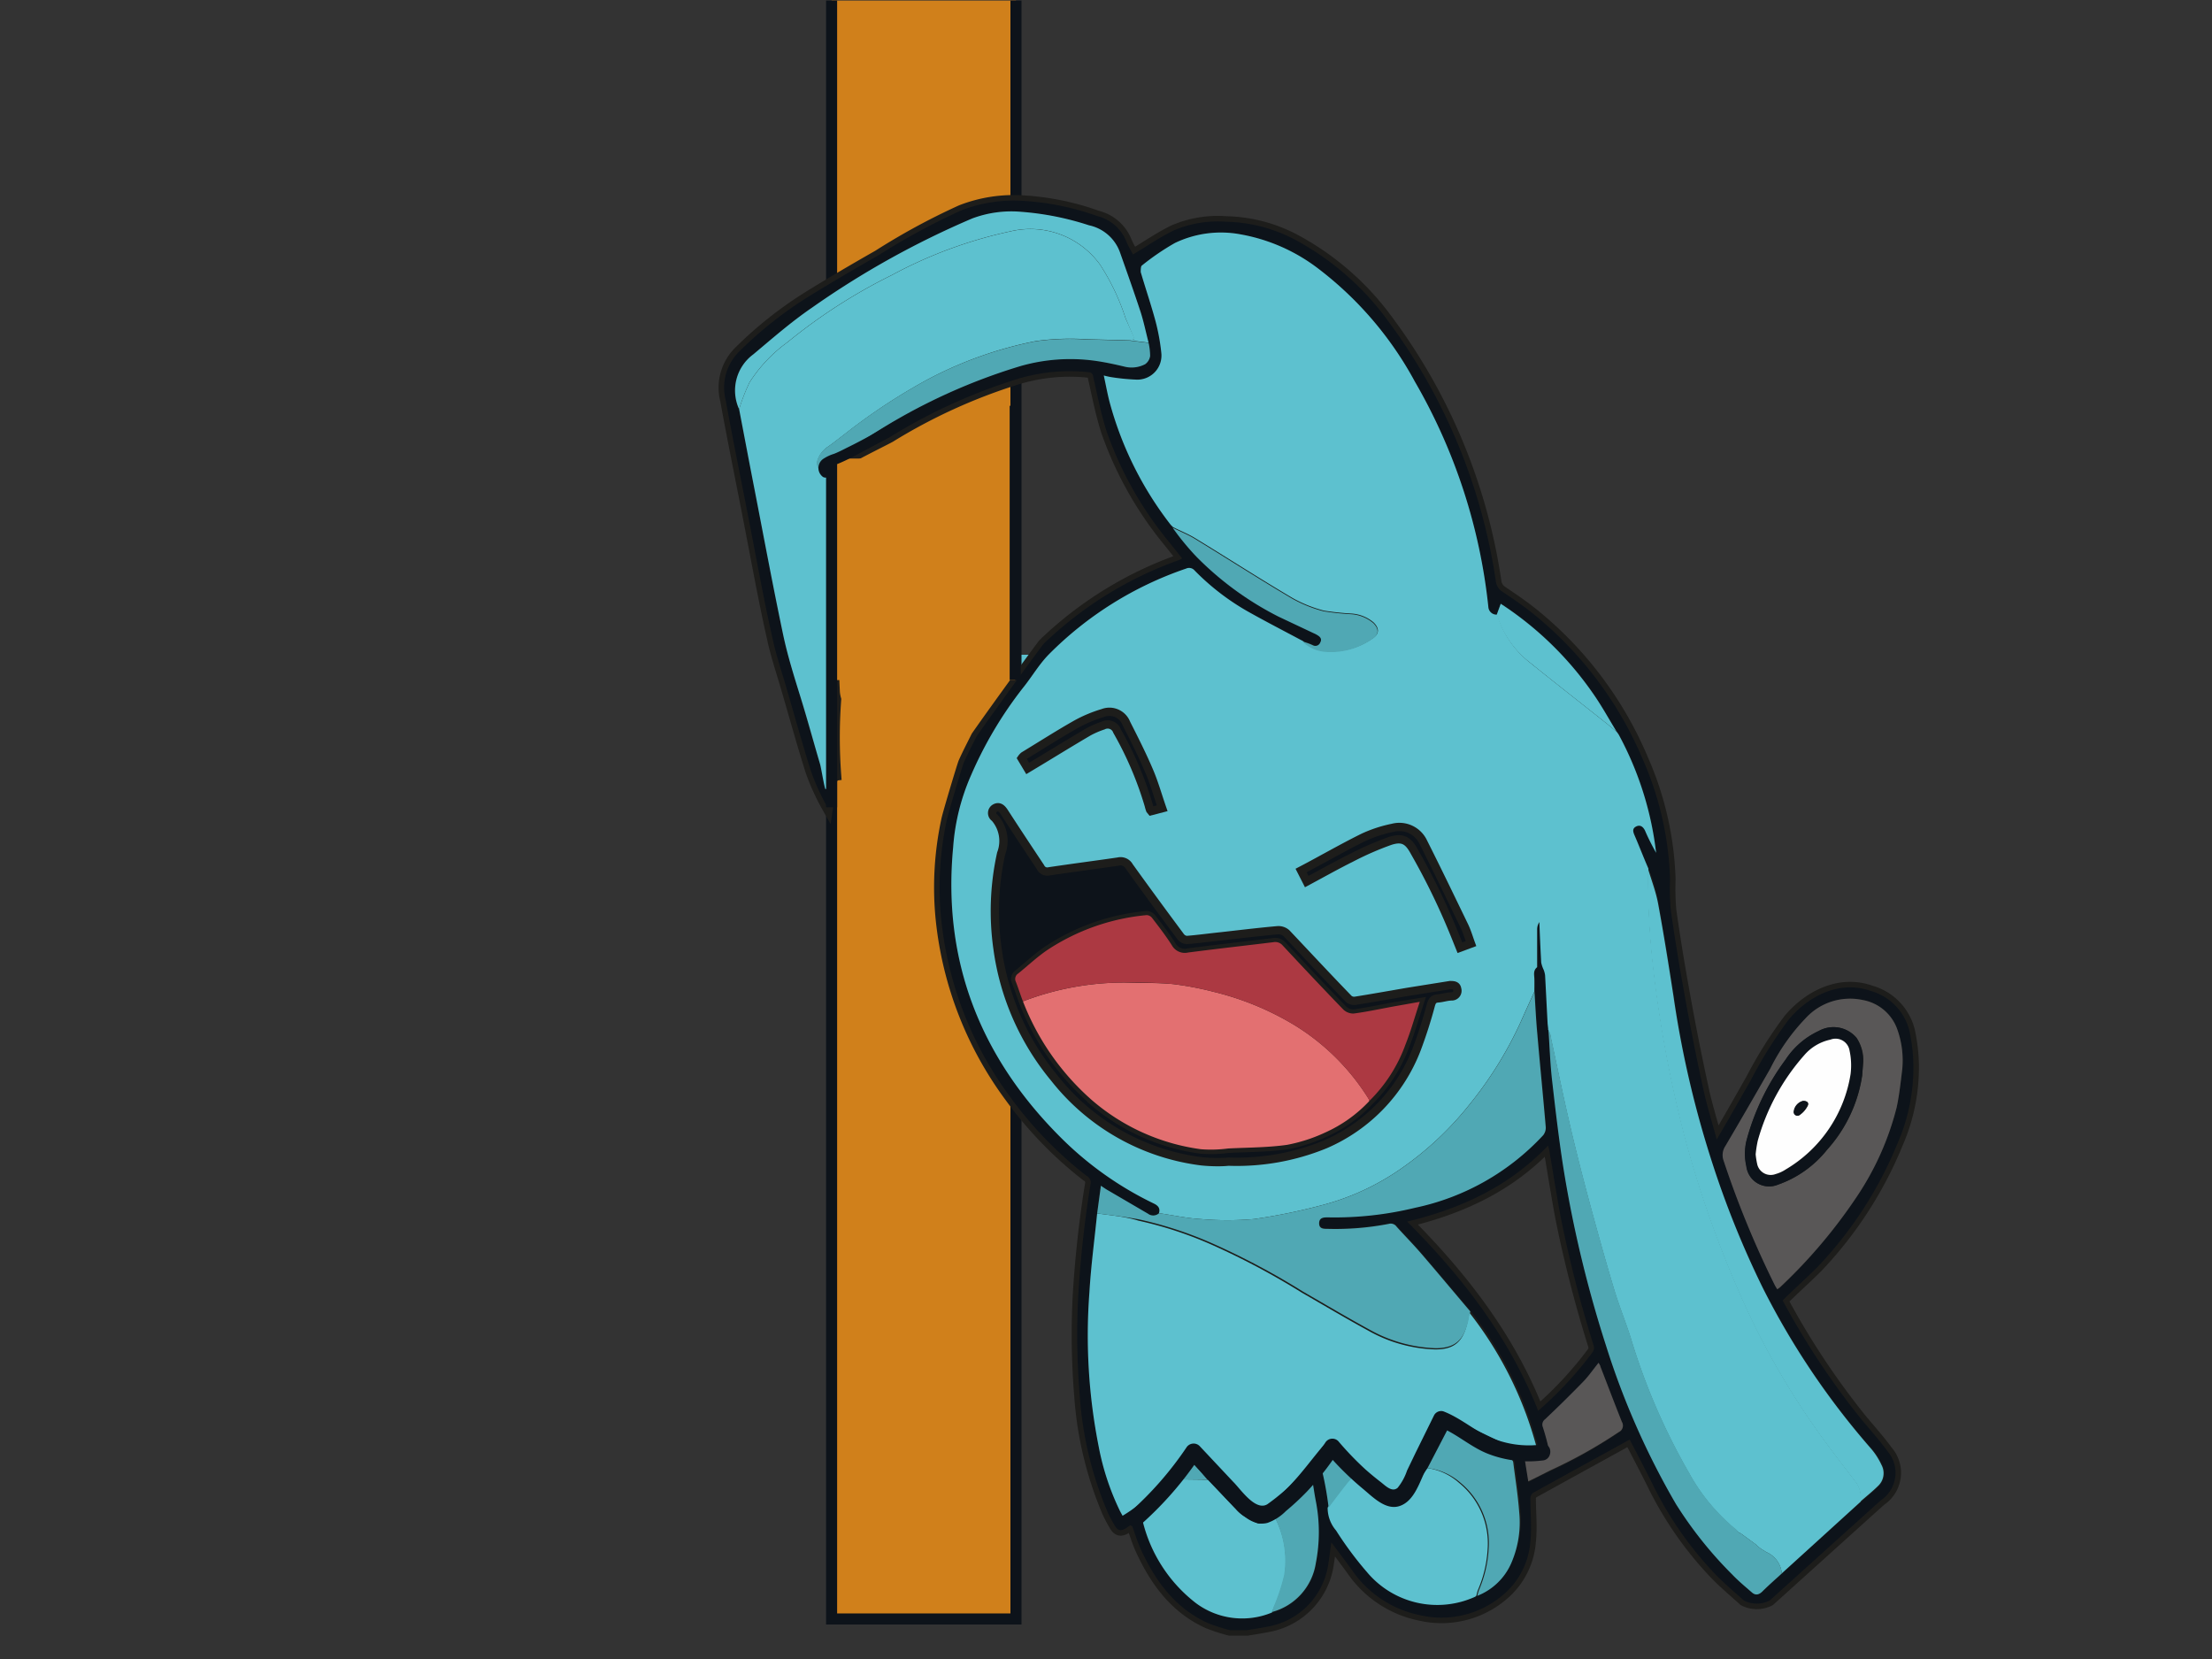 <svg id="Layer_1" data-name="Layer 1" xmlns="http://www.w3.org/2000/svg" viewBox="0 0 200 150"><rect x="0" y="0" width="200" height="150" fill="#333333" stroke="none"/><defs><style>.cls-1{fill:#5dc1cf;}.cls-11,.cls-2{fill:#d0801b;}.cls-12,.cls-2{stroke:#0d131a;stroke-miterlimit:10;}.cls-12,.cls-3{fill:none;}.cls-3,.cls-7{stroke:#1d1d1b;}.cls-4,.cls-7{fill:#0d131a;}.cls-5{fill:#50a8b4;}.cls-6{fill:#595757;}.cls-7{stroke-width:0.75px;}.cls-8{fill:#e37071;}.cls-9{fill:#ac3942;}.cls-10{fill:#fefefe;}</style></defs><rect class="cls-1" x="91.5" y="59.2" width="2.06" height="2.29"/><polyline class="cls-2" points="91.86 0.05 91.86 146.38 75.19 146.38 75.19 0.05"/><path class="cls-3" d="M171.6,103.3A17.11,17.11,0,0,0,173,96.24a16,16,0,0,0-.35-3,5,5,0,0,0-3.53-3.65c-2.85-1-5.65.52-7.37,2.57a38.66,38.66,0,0,0-3.41,5.43c-1,1.76-2,3.54-3.12,5.43-.42-1.54-.87-3-1.18-4.39q-1-4.56-1.81-9.15-.65-3.57-1.16-7.16A22,22,0,0,1,151,79.5a29.09,29.09,0,0,0-2.46-10.83,33.73,33.73,0,0,0-9.76-13.05c-.92-.76-1.92-1.44-2.92-2.11a1.27,1.27,0,0,1-.61-.94A52.23,52.23,0,0,0,125.49,29a25.06,25.06,0,0,0-8.31-7.28,13.92,13.92,0,0,0-6.29-1.67,10.1,10.1,0,0,0-4.75.78c-1.27.61-2.44,1.43-3.7,2.18-.16-.32-.44-.77-.63-1.25a3.82,3.82,0,0,0-2.59-2.22,24.06,24.06,0,0,0-6.77-1.38,13.07,13.07,0,0,0-5.55.87,60.3,60.3,0,0,0-7.5,4.07c-2.11,1.2-4.21,2.43-6.28,3.71a35.6,35.6,0,0,0-6.31,5,4.58,4.58,0,0,0-1.2,4.35c.7,3.85,1.49,7.68,2.23,11.52.65,3.35,1.25,6.7,2,10,.35,1.65.91,3.25,1.37,4.87.69,2.37,1.35,4.75,2.09,7.1A20.34,20.34,0,0,0,74.82,73l.26-1.76A11.26,11.26,0,0,1,74.47,70a8.29,8.29,0,0,1-.31-.83c-.59-2-1.18-4-1.75-6s-1.18-3.77-1.59-5.69c-.93-4.41-1.75-8.83-2.61-13.25-.47-2.4-.92-4.79-1.38-7.19a4.06,4.06,0,0,1,1.28-5c1.73-1.45,3.43-2.94,5.29-4.21a79.12,79.12,0,0,1,14.51-8.07,10.1,10.1,0,0,1,4.41-.6,26,26,0,0,1,6.14,1.22,3.82,3.82,0,0,1,2.79,2.41c.64,1.81,1.28,3.61,1.88,5.43.29.91.48,1.85.72,2.77a5.44,5.44,0,0,1,.09,1.2,1.1,1.1,0,0,1-.45.74,2.65,2.65,0,0,1-1.78.24c-.91-.22-1.83-.42-2.76-.55a16.36,16.36,0,0,0-6.64.44A53.13,53.13,0,0,0,77.81,40c-.09.05-.21.11-.23.2-.23.77-1,1-1.51,1.43a2.88,2.88,0,0,0-.33.43c1-.7,4.44-2.37,4.75-2.56a50.36,50.36,0,0,1,11.42-5.21,16.26,16.26,0,0,1,6.5-.64.41.41,0,0,1,.43.39c.38,1.67.7,3.37,1.23,5a32.73,32.73,0,0,0,5.66,10l1.15,1.44a.77.77,0,0,1-.13.09l-.38.15a34.18,34.18,0,0,0-12,7.48c-.15.15-4.47,6.08-6.07,8.38-.39.78-.79,1.55-1.15,2.35-.12.27-1.43,4.64-1.54,5.19a28.92,28.92,0,0,0-.51,9,32.56,32.56,0,0,0,6.28,16.12,35.19,35.19,0,0,0,6.87,7.08.67.67,0,0,1,.35.75,100.2,100.2,0,0,0-1.11,10.08,67.4,67.4,0,0,0,.14,9.1,32.55,32.55,0,0,0,2.53,10.5,11.54,11.54,0,0,0,.58,1.1c.31.58.62.64,1.18.25.12-.09.26-.17.4-.26.29.79.52,1.58.87,2.33,1.3,2.81,3.07,5.23,6,6.57a16.38,16.38,0,0,0,2,.65h1.57c.61-.1,1.21-.19,1.81-.31a6.71,6.71,0,0,0,5.54-5.74c.09-.59.17-1.19.26-1.89.66.88,1.29,1.71,1.89,2.54a9.85,9.85,0,0,0,6.19,4.06,8.56,8.56,0,0,0,8-2.36,7,7,0,0,0,1.92-4.31c.14-1.29,0-2.61,0-3.91a.66.66,0,0,1,.24-.49c2.9-1.61,5.81-3.2,8.74-4.82.75,1.45,1.5,2.87,2.21,4.32a32.26,32.26,0,0,0,5.29,7.6c.87.94,1.87,1.77,2.82,2.63a2.57,2.57,0,0,0,2.34,0l9.57-8.63.47-.42a3,3,0,0,0,.6-4.46c-.73-1-1.56-1.92-2.35-2.87a69.56,69.56,0,0,1-7.12-10.75c1-1,2.13-2,3.13-3A35.89,35.89,0,0,0,171.6,103.3ZM119,141.36a5.43,5.43,0,0,1-4,4.43,7,7,0,0,1-6.91-.86,13.34,13.34,0,0,1-4.81-7.47.68.68,0,0,1,.2-.56,22.13,22.13,0,0,0,3.28-3.14c.36-.46.73-.91,1.13-1.41.45.5.85,1,1.24,1.41.85.88,1.68,1.77,2.53,2.65a3.15,3.15,0,0,0,.7.62c1.63.84,1.18,1,2.82.07l3.44-3.14c.08.44.17,1.11.29,1.78A14.37,14.37,0,0,1,119,141.36Zm17.68-.12a5.56,5.56,0,0,1-3.09,3l-.1.09a8.28,8.28,0,0,1-9.77-2.21,31.65,31.65,0,0,1-2.81-3.78,3.14,3.14,0,0,1-.76-2.07c-.18-1.06-.31-2.13-.56-3.18a1.44,1.44,0,0,1,.61-1.5l2.16,1.94c.31.28.62.57,1,.82a17.91,17.91,0,0,0,2,1.48,1.35,1.35,0,0,0,2-.51l1.82-2.62c.6-1.2,1.21-2.39,1.82-3.59l.15,0c1.84.87,3.69,1.74,5.53,2.63a.54.54,0,0,1,.25.34c.19,1.51.43,3,.54,4.52A9.25,9.25,0,0,1,136.66,141.24Zm9.71-11.74A43.82,43.82,0,0,1,140.2,133c-.65.3-1.3.63-2,1-.11-.67-.2-1.27-.31-1.94.52,0,1-.08,1.42-.09.67,0,.89-.25.75-.91s-.32-1.29-.52-1.92a.6.6,0,0,1,.2-.72q1.77-1.68,3.47-3.42c.49-.51.89-1.1,1.37-1.69.07.16.12.25.16.34.65,1.66,1.28,3.33,1.94,5A.65.65,0,0,1,146.37,129.5Zm-7.31-1.93c-2.62-6.66-6.87-12.12-11.85-17.12,4.89-1.18,9.23-3.18,12.74-6.87.06.23.1.38.13.54.33,1.95.64,3.91,1,5.86a112.23,112.23,0,0,0,3,11.71.75.75,0,0,1-.06.51A33.45,33.45,0,0,1,139.06,127.57Zm30.11,3.35a6.43,6.43,0,0,1,1,1.54,1.58,1.58,0,0,1-.31,1.89c-.51.5-1.07,1-1.61,1.42l-7.14,6.49c-.59.54-1.2,1.07-1.77,1.64-.31.3-.61.36-.92.1-.62-.54-1.25-1.06-1.81-1.65a36,36,0,0,1-5.09-6.38,70.45,70.45,0,0,1-6.31-14.3,108.57,108.57,0,0,1-3.78-15.61c-.45-2.75-.77-5.53-1.09-8.31-.18-1.56-.23-3.13-.34-4.7a.06.06,0,0,1,0-.07c0-.15,0-.3-.05-.45-.08-1.47-.15-2.93-.23-4.4a2.22,2.22,0,0,0-.13-.49,2.77,2.77,0,0,1-.22-.65c-.07-1.22-.12-2.44-.17-3.66a1.21,1.21,0,0,0-.2.67c0,1,0,2,0,3,0,.14,0,.35,0,.41-.38.3-.26.69-.25,1.06s0,.77,0,1.15c.08,1.29.14,2.58.26,3.86.24,2.8.52,5.6.76,8.4a1.09,1.09,0,0,1-.23.72,21.93,21.93,0,0,1-11.57,6.56,30.76,30.76,0,0,1-7.89.87c-.36,0-.79,0-.8.52s.39.52.78.52a25.42,25.42,0,0,0,5.51-.45.65.65,0,0,1,.72.26c.75.83,1.53,1.62,2.26,2.47,1.48,1.72,2.93,3.46,4.4,5.19a33.77,33.77,0,0,1,6.19,12.62,2.05,2.05,0,0,1-.52,0,9.18,9.18,0,0,1-1.82-.47c-1.88-.86-3.74-1.78-5.6-2.69-.58-.29-.85-.23-1.07.35a28.66,28.66,0,0,1-3.41,6.06c-.43.63-.65.68-1.28.28a5.6,5.6,0,0,1-.68-.49l-3.93-3.55c-.59-.54-.73-.54-1.25.09-.92,1.1-1.79,2.24-2.75,3.3-.71.79-1.52,1.49-2.3,2.22a.81.81,0,0,1-1.21,0c-.37-.33-.79-.63-1.13-1-1.22-1.3-2.41-2.63-3.62-3.94-.48-.53-.8-.51-1.24,0-.64.81-1.26,1.64-1.92,2.42A17.11,17.11,0,0,1,101.5,137c-.11-.2-.2-.35-.27-.5a23.11,23.11,0,0,1-1.88-5.7,51.72,51.72,0,0,1-.85-14c.14-2.38.46-4.76.7-7.14.1-.78.21-1.57.32-2.45.27.18.45.31.65.42l3.61,2.11a.78.78,0,0,0,1-.05c.13-.44-.07-.68-.46-.87A30.77,30.77,0,0,1,96,102.94c-7.32-7.26-10.8-16-9.82-26.33a19.6,19.6,0,0,1,1.63-6.54,35.93,35.93,0,0,1,4.67-7.86c.81-1,1.43-2.09,2.31-3a32,32,0,0,1,12.45-7.8.65.65,0,0,1,.77.17,21.81,21.81,0,0,0,4.8,3.7c1.6.9,3.23,1.74,4.84,2.6l.13.06h0c.34.13.68.25,1,.39a.47.47,0,0,0,.65-.26c.17-.3,0-.5-.24-.65a2,2,0,0,0-.32-.17l-3.22-1.52a28.5,28.5,0,0,1-7.42-5.42,23.79,23.79,0,0,1-2.15-2.62h0L106,47.6l-.15-.15a31.35,31.35,0,0,1-5.52-11.08c-.2-.76-.34-1.55-.53-2.42a6.44,6.44,0,0,0,.74.16,19.19,19.19,0,0,0,2.13.21A2.18,2.18,0,0,0,105,31.89a18.72,18.72,0,0,0-.53-2.88c-.4-1.48-.9-2.94-1.33-4.41,0-.17,0-.5.09-.58a22.3,22.3,0,0,1,3-2.05,9.62,9.62,0,0,1,5.94-.78,16.23,16.23,0,0,1,7,3.08,31.85,31.85,0,0,1,8.76,10.24,51.34,51.34,0,0,1,6.64,20.36.74.74,0,0,0,.81.7c.1-.33.21-.66.32-1,0,0,0,0,0,0l.35.23a30.21,30.21,0,0,1,8,7.89c.78,1.11,1.43,2.31,2.14,3.46h0l.16.22a29.63,29.63,0,0,1,3.4,10.72c-.37-.66-.71-1.32-1-2-.18-.38-.46-.57-.83-.37s-.24.52-.09.86c.43,1,.82,2,1.22,2.93s.72,2.12.92,3.2c.51,2.77.95,5.54,1.38,8.32A91,91,0,0,0,154.77,105a84.51,84.51,0,0,0,4.66,11.47A69.6,69.6,0,0,0,169.17,130.92Zm-8.24-14.49-.24.17c-.1-.19-.2-.35-.28-.52a86.28,86.28,0,0,1-4.57-11.14,1.47,1.47,0,0,1,.16-1.32c1.37-2.32,2.71-4.65,4.06-7a18.29,18.29,0,0,1,3.21-4.57,5.44,5.44,0,0,1,5.16-1.63A4.07,4.07,0,0,1,171.52,93a8.33,8.33,0,0,1,.47,3.71c-.14,1.14-.26,2.29-.5,3.41a25.78,25.78,0,0,1-3.62,8.1A47.11,47.11,0,0,1,160.93,116.43Z"/><path class="cls-3" d="M138.27,59.86c2.24,1.81,4.51,3.58,6.76,5.37.39.3.77.63,1.15.94h0l.16.22a29.63,29.63,0,0,1,3.4,10.72c-.37-.66-.71-1.32-1-2-.18-.38-.46-.57-.83-.37s-.24.52-.09.86c.43,1,.81,2,1.22,2.93a69.53,69.53,0,0,0,.39,8.41,110.3,110.3,0,0,0,2.74,15.2,97.91,97.91,0,0,0,4.94,14.34,69.9,69.9,0,0,0,6.79,12.27c1.27,1.84,2.65,3.6,4,5.37a2.43,2.43,0,0,1,.34,1.65l-7.14,6.49a2.33,2.33,0,0,0-1.41-1.93l-.48-.3-.21-.16h0l-.22-.21h0l-1.37-1h0l-.21-.11h0l-.22-.21a17.49,17.49,0,0,1-4.29-5.17,57.7,57.7,0,0,1-5.27-12.24c-.47-1.46-1.05-2.88-1.49-4.35-.75-2.48-1.45-5-2.12-7.47s-1.28-4.85-1.85-7.29c-.63-2.69-1.18-5.4-1.77-8.1,0-.22-.14-.42-.21-.63a.06.06,0,0,1,0-.07l-.05-.45c-.08-1.47-.15-2.93-.23-4.4a2.22,2.22,0,0,0-.13-.49,2.77,2.77,0,0,1-.22-.65c-.07-1.22-.12-2.44-.17-3.66a1.21,1.21,0,0,0-.2.67c0,1,0,2,0,3,0,.14,0,.35,0,.41-.38.3-.26.69-.25,1.06s0,.77,0,1.15c-.42.92-.84,1.84-1.25,2.77a34.75,34.75,0,0,1-4.63,7.45,29,29,0,0,1-6,5.66,22.39,22.39,0,0,1-7.46,3.46,53.08,53.08,0,0,1-6,1.22,27.92,27.92,0,0,1-4.84,0c-1.26-.07-2.51-.35-3.76-.53.13-.44-.07-.68-.46-.87A30.77,30.77,0,0,1,96,102.94c-7.32-7.26-10.8-16-9.82-26.33a19.6,19.6,0,0,1,1.63-6.54,35.93,35.93,0,0,1,4.67-7.86c.81-1,1.43-2.09,2.31-3a32,32,0,0,1,12.45-7.8.65.65,0,0,1,.77.17,21.81,21.81,0,0,0,4.8,3.7c1.6.9,3.23,1.74,4.84,2.6l.13.06h0a3.37,3.37,0,0,0,2.29.95,6.5,6.5,0,0,0,4-1.15c.65-.4.67-.92.13-1.46a3.45,3.45,0,0,0-2.06-.81,24.08,24.08,0,0,1-2.43-.26,11.89,11.89,0,0,1-2.84-1.14c-3-1.77-5.88-3.63-8.82-5.42-.62-.38-1.3-.64-2-1h0L106,47.6l-.15-.15a31.35,31.35,0,0,1-5.52-11.08c-.2-.76-.34-1.55-.53-2.42a6.44,6.44,0,0,0,.74.16,19.19,19.19,0,0,0,2.13.21A2.18,2.18,0,0,0,105,31.89a18.72,18.72,0,0,0-.53-2.88c-.4-1.48-.9-2.94-1.33-4.41,0-.17,0-.5.09-.58a22.3,22.3,0,0,1,3-2.05,9.62,9.62,0,0,1,5.94-.78,16.23,16.23,0,0,1,7,3.08,31.85,31.85,0,0,1,8.76,10.24,51.34,51.34,0,0,1,6.64,20.36.74.74,0,0,0,.81.7A8.64,8.64,0,0,0,138.27,59.86Zm-18.44,43.7a15.4,15.4,0,0,0,8.28-8.62,42.17,42.17,0,0,0,1.28-4c.11-.37.25-.56.65-.58s.82-.13,1.24-.18a.51.51,0,0,0,.48-.67c0-.36-.36-.39-.65-.35l-3.88.62c-1.57.27-3.13.55-4.7.8a.76.76,0,0,1-.57-.17c-1.88-2-3.74-4-5.63-5.94a1.09,1.09,0,0,0-.82-.27c-1.71.15-3.41.36-5.11.55-1,.11-2,.25-3.07.33a.77.77,0,0,1-.57-.3c-1.57-2.11-3.12-4.22-4.65-6.35a.89.89,0,0,0-1-.44c-2.07.3-4.15.57-6.23.88a.67.67,0,0,1-.79-.37c-1.09-1.69-2.2-3.36-3.29-5-.22-.35-.47-.56-.85-.33a.51.51,0,0,0,0,.86,3.18,3.18,0,0,1,.58,3.23,24.09,24.09,0,0,0-.33,8.59A23.2,23.2,0,0,0,95.35,97.5,20.12,20.12,0,0,0,108.63,105c1,.13,2,.12,2.44.15A21,21,0,0,0,119.83,103.56Zm13.24-18.24c-.19-.52-.33-1-.56-1.51-1.24-2.56-2.47-5.12-3.75-7.66a2.39,2.39,0,0,0-2.78-1.3,11.91,11.91,0,0,0-2.63.86c-1.89.93-3.73,2-5.64,3l.51,1c1.38-.74,2.71-1.49,4.08-2.17a27.54,27.54,0,0,1,3.44-1.5c1.15-.38,1.67-.05,2.23,1a61.48,61.48,0,0,1,3.65,7.53l.41,1.08ZM92.92,69.48,94,68.83c1.47-.89,2.92-1.78,4.4-2.65a8,8,0,0,1,1.34-.58.9.9,0,0,1,1.26.5,31.49,31.49,0,0,1,2.87,6.73,3,3,0,0,0,.12.4s0,0,.09.11l1-.26c-.4-1.15-.72-2.3-1.18-3.37-.62-1.46-1.34-2.88-2.06-4.3a1.64,1.64,0,0,0-2.13-.94,12.09,12.09,0,0,0-2.39,1c-1.61.91-3.17,1.91-4.75,2.87a1.12,1.12,0,0,0-.23.18Z"/><path class="cls-3" d="M101.77,28.78a20.36,20.36,0,0,0-2.31-4.85,7.78,7.78,0,0,0-8.13-3,40.4,40.4,0,0,0-10.68,3.94,49.42,49.42,0,0,0-9.45,6.08,13.32,13.32,0,0,0-3.43,3.63A17,17,0,0,0,66.83,37c.46,2.4.91,4.79,1.38,7.19.86,4.42,1.68,8.84,2.61,13.25.41,1.92,1,3.79,1.59,5.69s1.16,4,1.75,6c.08.29.36,2,.47,2.22.36,0,.58-1.23.93-1.27a45.94,45.94,0,0,1,0-6.84,3.4,3.4,0,0,1-.12-.65c-.12-2.36-.16-4.73-.18-7.1-.09-1.14,0-2.29,0-3.45A2.47,2.47,0,0,1,75.51,51c0-1.88,0-3.75,0-5.63a2.06,2.06,0,0,1,0-.26,5,5,0,0,1-.27-1.43A3,3,0,0,1,75.8,42l-.06.05a2.75,2.75,0,0,0-.72.45.54.54,0,0,1-.89,0,1,1,0,0,1-.22-.82,2.29,2.29,0,0,1,1-1.32c.55-.39,1.08-.82,1.62-1.23a53.33,53.33,0,0,1,7.25-4.77,35.51,35.51,0,0,1,9.86-3.52,22.69,22.69,0,0,1,4.58-.17l3.92.1.47-.11Z"/><path class="cls-3" d="M99.2,109.71c-.24,2.38-.56,4.76-.7,7.14a51.72,51.72,0,0,0,.85,14,23.11,23.11,0,0,0,1.88,5.7c.07.15.16.3.27.5a17.11,17.11,0,0,0,3.82-3.16c.66-.78,1.28-1.61,1.92-2.42.44-.54.76-.56,1.24,0,1.21,1.31,2.4,2.64,3.62,3.94.34.36.76.66,1.13,1a.81.81,0,0,0,1.21,0c.78-.73,1.59-1.43,2.3-2.22,1-1.06,1.83-2.2,2.75-3.3.52-.63.66-.63,1.25-.09l3.93,3.55a5.6,5.6,0,0,0,.68.49c.63.4.85.35,1.28-.28a28.66,28.66,0,0,0,3.41-6.06c.22-.58.49-.64,1.07-.35,1.86.91,3.72,1.83,5.6,2.69a9.18,9.18,0,0,0,1.82.47,2.05,2.05,0,0,0,.52,0,33.77,33.77,0,0,0-6.19-12.62c-.05.2-.09.4-.13.61-.33,1.7-.95,2.74-3,2.71a13.09,13.09,0,0,1-6-1.69c-2-1.09-4-2.28-6-3.43a67,67,0,0,0-8-4.27,34.67,34.67,0,0,0-6.79-2.25C101.76,110,100.48,109.89,99.2,109.71Z"/><path class="cls-3" d="M99.2,109.71c1.28.18,2.56.31,3.82.55a34.67,34.67,0,0,1,6.79,2.25,67,67,0,0,1,8,4.27c2,1.15,4,2.34,6,3.43a13.09,13.09,0,0,0,6,1.69c2,0,2.64-1,3-2.71,0-.21.08-.41.13-.61-1.47-1.73-2.92-3.47-4.4-5.19-.73-.85-1.51-1.64-2.26-2.47a.65.65,0,0,0-.72-.26,25.42,25.42,0,0,1-5.51.45c-.39,0-.79,0-.78-.52s.44-.52.8-.52a30.76,30.76,0,0,0,7.89-.87,21.93,21.93,0,0,0,11.57-6.56,1.09,1.09,0,0,0,.23-.72c-.24-2.8-.52-5.6-.76-8.4-.12-1.28-.18-2.57-.26-3.86-.42.92-.84,1.84-1.25,2.77a34.75,34.75,0,0,1-4.63,7.45,29,29,0,0,1-6,5.66,22.39,22.39,0,0,1-7.46,3.46,53.08,53.08,0,0,1-6,1.22,27.92,27.92,0,0,1-4.84,0c-1.26-.07-2.51-.35-3.76-.53a.78.78,0,0,1-1,.05l-3.61-2.11c-.2-.11-.38-.24-.65-.42Z"/><path class="cls-3" d="M160.41,116.08a86.28,86.28,0,0,1-4.57-11.14,1.47,1.47,0,0,1,.16-1.32c1.37-2.32,2.71-4.65,4.06-7a18.29,18.29,0,0,1,3.21-4.57,5.44,5.44,0,0,1,5.16-1.63A4.07,4.07,0,0,1,171.52,93a8.33,8.33,0,0,1,.47,3.71c-.14,1.14-.26,2.29-.5,3.41a25.78,25.78,0,0,1-3.62,8.1,47.11,47.11,0,0,1-6.94,8.18l-.24.17C160.59,116.41,160.49,116.25,160.41,116.08Zm7.46-22.24a2.72,2.72,0,0,0-3.42-.62,7.19,7.19,0,0,0-3,2.6,21.62,21.62,0,0,0-3.54,7.36,5.12,5.12,0,0,0,0,2.27,2.07,2.07,0,0,0,2.83,1.67,9.82,9.82,0,0,0,4.47-3.17,12.86,12.86,0,0,0,3.17-6.72c0-.36.06-.73.09-1.09A3.65,3.65,0,0,0,167.87,93.84Z"/><path class="cls-3" d="M129.07,132.74l-1.82,2.62a1.35,1.35,0,0,1-2,.51,17.91,17.91,0,0,1-2-1.48c-.33-.25-.64-.54-1-.82a5,5,0,0,0-.51.52c-.58.73-1.14,1.48-1.7,2.22a3.14,3.14,0,0,0,.76,2.07,31.65,31.65,0,0,0,2.81,3.78,8.28,8.28,0,0,0,9.77,2.21l.1-.09h0c.05-.17.08-.34.14-.5a10.87,10.87,0,0,0,.89-3.79,7.06,7.06,0,0,0-2.58-5.91A5.48,5.48,0,0,0,129.07,132.74Z"/><path class="cls-3" d="M149,78.53a69.53,69.53,0,0,0,.39,8.41,110.3,110.3,0,0,0,2.74,15.2,97.91,97.91,0,0,0,4.94,14.34,69.9,69.9,0,0,0,6.79,12.27c1.27,1.84,2.65,3.6,4,5.37a2.43,2.43,0,0,1,.34,1.65c.54-.47,1.1-.92,1.61-1.42a1.58,1.58,0,0,0,.31-1.89,6.43,6.43,0,0,0-1-1.54,69.6,69.6,0,0,1-9.74-14.48A84.51,84.51,0,0,1,154.77,105a91,91,0,0,1-3.46-14.92c-.43-2.78-.87-5.55-1.38-8.32C149.73,80.65,149.32,79.6,149,78.53Z"/><path class="cls-3" d="M157,138.3a17.49,17.49,0,0,1-4.29-5.17,57.7,57.7,0,0,1-5.27-12.24c-.47-1.46-1.05-2.88-1.49-4.35-.75-2.48-1.45-5-2.12-7.47s-1.28-4.85-1.85-7.29c-.63-2.69-1.18-5.4-1.77-8.1,0-.22-.14-.42-.21-.63.11,1.57.16,3.14.34,4.7.32,2.78.64,5.56,1.09,8.31a108.57,108.57,0,0,0,3.78,15.61,70.45,70.45,0,0,0,6.31,14.3,36,36,0,0,0,5.09,6.38c.56.59,1.19,1.11,1.81,1.65.31.26.61.2.92-.1.57-.57,1.18-1.1,1.77-1.64a2.33,2.33,0,0,0-1.41-1.93l-.48-.3-.21-.16h0l-.22-.21h0l-1.37-1h0l-.21-.11h0Z"/><path class="cls-3" d="M106.78,133.76a22.13,22.13,0,0,1-3.28,3.14.68.68,0,0,0-.2.56,13.34,13.34,0,0,0,4.81,7.47,7,7,0,0,0,6.91.86c0-.13.1-.25.14-.38a17.11,17.11,0,0,0,1-3,8.53,8.53,0,0,0-.91-5.28c-1.64.91-1.19.77-2.82-.07a3.15,3.15,0,0,1-.7-.62c-.85-.88-1.68-1.77-2.53-2.65Z"/><path class="cls-3" d="M66.83,37a17,17,0,0,1,.94-2.43,13.32,13.32,0,0,1,3.43-3.63,49.42,49.42,0,0,1,9.45-6.08,40.4,40.4,0,0,1,10.68-3.94,7.78,7.78,0,0,1,8.13,3,20.36,20.36,0,0,1,2.31,4.85l.8,1.89-.47.11,1.75.21c-.24-.92-.43-1.86-.72-2.77-.6-1.82-1.24-3.62-1.88-5.43a3.82,3.82,0,0,0-2.79-2.41,26,26,0,0,0-6.14-1.22,10.1,10.1,0,0,0-4.41.6A79.12,79.12,0,0,0,73.4,27.83c-1.86,1.27-3.56,2.76-5.29,4.21A4.06,4.06,0,0,0,66.83,37Z"/><path class="cls-3" d="M103.85,31l-1.75-.21-3.92-.1a22.69,22.69,0,0,0-4.58.17,35.51,35.51,0,0,0-9.86,3.52,53.33,53.33,0,0,0-7.25,4.77c-.54.41-1.07.84-1.62,1.23a2.29,2.29,0,0,0-1,1.32,1,1,0,0,0,.22.82.54.54,0,0,0,.89,0,2.75,2.75,0,0,1,.72-.45,2.88,2.88,0,0,1,.33-.43c.52-.46,1.28-.66,1.51-1.43,0-.09.14-.15.23-.2a53.13,53.13,0,0,1,14.5-6.91A16.36,16.36,0,0,1,99,32.62c.93.13,1.85.33,2.76.55a2.65,2.65,0,0,0,1.78-.24,1.1,1.1,0,0,0,.45-.74A5.44,5.44,0,0,0,103.85,31Z"/><path class="cls-3" d="M129.07,132.74a5.48,5.48,0,0,1,3,1.34A7.06,7.06,0,0,1,134.6,140a10.87,10.87,0,0,1-.89,3.79c-.06.16-.09.33-.14.5a5.56,5.56,0,0,0,3.09-3,9.25,9.25,0,0,0,.7-4.56c-.11-1.51-.35-3-.54-4.52a.54.54,0,0,0-.25-.34c-1.84-.89-3.69-1.76-5.53-2.63l-.15,0Z"/><path class="cls-3" d="M117.75,58a3.37,3.37,0,0,0,2.29.95,6.5,6.5,0,0,0,4-1.15c.65-.4.67-.92.13-1.46a3.45,3.45,0,0,0-2.06-.81,24.08,24.08,0,0,1-2.43-.26,11.89,11.89,0,0,1-2.84-1.14c-3-1.77-5.88-3.63-8.82-5.42-.62-.38-1.3-.64-2-1a23.79,23.79,0,0,0,2.15,2.62,28.5,28.5,0,0,0,7.42,5.42l3.22,1.52a2,2,0,0,1,.32.17c.25.15.41.35.24.65a.47.47,0,0,1-.65.26C118.43,58.21,118.09,58.09,117.75,58Z"/><path class="cls-3" d="M137.87,132l.31,1.94c.72-.35,1.37-.68,2-1a43.82,43.82,0,0,0,6.17-3.45.65.65,0,0,0,.29-.94c-.66-1.65-1.29-3.32-1.94-5,0-.09-.09-.18-.16-.34-.48.59-.88,1.18-1.37,1.69q-1.69,1.74-3.47,3.42a.6.6,0,0,0-.2.72c.2.63.38,1.27.52,1.92s-.08.88-.75.91C138.84,131.91,138.39,132,137.87,132Z"/><path class="cls-3" d="M115.2,137.1a8.53,8.53,0,0,1,.91,5.28,17.11,17.11,0,0,1-1,3c0,.13-.09.25-.14.38a5.43,5.43,0,0,0,4-4.43,14.56,14.56,0,0,0,0-5.62c-.13-.67-.22-1.34-.3-1.78Z"/><path class="cls-3" d="M135.33,55.57a8.64,8.64,0,0,0,2.94,4.29c2.24,1.81,4.51,3.58,6.76,5.37.39.3.77.63,1.15.94-.71-1.15-1.36-2.35-2.14-3.46a30.21,30.21,0,0,0-8-7.89l-.35-.23s-.06,0,0,0Z"/><path class="cls-3" d="M120.13,136.31c.56-.74,1.12-1.49,1.7-2.22a5,5,0,0,1,.51-.52l-2.16-1.94a1.44,1.44,0,0,0-.61,1.5C119.82,134.18,120,135.25,120.13,136.31Z"/><path class="cls-3" d="M106.78,133.76h2.37c-.39-.46-.79-.91-1.24-1.41Z"/><path class="cls-3" d="M139.94,93l-.05-.45Z"/><path class="cls-3" d="M146.17,66.17l.16.22Z"/><path class="cls-3" d="M106.07,47.71,106,47.6Z"/><path class="cls-3" d="M117.61,57.9l.13.06Z"/><path class="cls-3" d="M133.57,144.28l-.1.09Z"/><path class="cls-3" d="M108.63,105A20.12,20.12,0,0,1,95.35,97.5a23.2,23.2,0,0,1-5.16-11.74,24.09,24.09,0,0,1,.33-8.59,3.18,3.18,0,0,0-.58-3.23.51.51,0,0,1,0-.86c.38-.23.63,0,.85.33,1.09,1.69,2.2,3.36,3.29,5a.67.67,0,0,0,.79.37c2.08-.31,4.16-.58,6.23-.88a.89.89,0,0,1,1,.44c1.53,2.13,3.08,4.24,4.65,6.35a.77.77,0,0,0,.57.3c1-.08,2-.22,3.07-.33,1.7-.19,3.4-.4,5.11-.55a1.09,1.09,0,0,1,.82.27c1.89,2,3.75,4,5.63,5.94a.76.76,0,0,0,.57.17c1.57-.25,3.13-.53,4.7-.8l3.88-.62c.29,0,.6,0,.65.35a.51.51,0,0,1-.48.67c-.42,0-.83.15-1.24.18s-.54.21-.65.58a42.17,42.17,0,0,1-1.28,4,15.4,15.4,0,0,1-8.28,8.62,21,21,0,0,1-8.76,1.56C110.58,105.09,109.59,105.1,108.63,105Zm-9.95-5.54a18.93,18.93,0,0,0,9.92,4.48,11.85,11.85,0,0,0,2.45-.07c1.78-.09,3.57-.08,5.33-.33a14.44,14.44,0,0,0,3.41-1.1,12.39,12.39,0,0,0,4-2.84,13.65,13.65,0,0,0,3.31-5.16c.48-1.21.83-2.47,1.28-3.83L126,91c-1.2.22-2.4.48-3.61.64a1.3,1.3,0,0,1-.94-.37c-1.85-1.91-3.67-3.85-5.48-5.79a.88.88,0,0,0-.84-.29c-2.56.31-5.13.6-7.69.93a1.34,1.34,0,0,1-1.49-.66c-.54-.85-1.17-1.66-1.78-2.46a.67.67,0,0,0-.48-.26,19.51,19.51,0,0,0-9,3.16c-.93.63-1.76,1.42-2.64,2.13a.58.58,0,0,0-.2.74c.23.59.43,1.18.64,1.77A22.82,22.82,0,0,0,98.68,99.43Z"/><path class="cls-3" d="M132,85.69l1-.37c-.19-.52-.33-1-.56-1.51-1.24-2.56-2.47-5.12-3.75-7.66a2.39,2.39,0,0,0-2.78-1.3,11.91,11.91,0,0,0-2.63.86c-1.89.93-3.73,2-5.64,3l.51,1c1.38-.74,2.71-1.49,4.08-2.17a27.54,27.54,0,0,1,3.44-1.5c1.15-.38,1.67-.05,2.23,1a61.48,61.48,0,0,1,3.65,7.53Z"/><path class="cls-3" d="M92.37,68.56l.55.92L94,68.83c1.47-.89,2.92-1.78,4.4-2.65a8,8,0,0,1,1.34-.58.9.9,0,0,1,1.26.5,31.49,31.49,0,0,1,2.87,6.73,3,3,0,0,0,.12.4s0,0,.09.11l1-.26c-.4-1.15-.72-2.3-1.18-3.37-.62-1.46-1.34-2.88-2.06-4.3a1.64,1.64,0,0,0-2.13-.94,12.09,12.09,0,0,0-2.39,1c-1.61.91-3.17,1.91-4.75,2.87A1.12,1.12,0,0,0,92.37,68.56Z"/><path class="cls-3" d="M157.39,138.62l1.37,1Z"/><path class="cls-3" d="M157,138.3l.22.21Z"/><path class="cls-3" d="M158.75,139.67l.22.21Z"/><path class="cls-3" d="M157.18,138.51l.21.11Z"/><path class="cls-3" d="M159,139.87l.21.16Z"/><path class="cls-3" d="M168.36,97.23a12.86,12.86,0,0,1-3.17,6.72,9.82,9.82,0,0,1-4.47,3.17,2.07,2.07,0,0,1-2.83-1.67,5.12,5.12,0,0,1,0-2.27,21.62,21.62,0,0,1,3.54-7.36,7.19,7.19,0,0,1,3-2.6,2.72,2.72,0,0,1,3.42.62,3.65,3.65,0,0,1,.58,2.3C168.42,96.5,168.41,96.87,168.36,97.23Zm-9.49,8a1.25,1.25,0,0,0,1.68.94,3.2,3.2,0,0,0,.9-.41,12.23,12.23,0,0,0,5.87-8.62,6.3,6.3,0,0,0-.09-2.12,1.28,1.28,0,0,0-1.73-1,4.28,4.28,0,0,0-2.37,1.46,19.59,19.59,0,0,0-4.2,7.73,10.15,10.15,0,0,0-.19,1.23A7.37,7.37,0,0,0,158.87,105.21Z"/><path class="cls-3" d="M92.49,90.54a22.82,22.82,0,0,0,6.19,8.89,18.93,18.93,0,0,0,9.92,4.48,11.85,11.85,0,0,0,2.45-.07c1.78-.09,3.57-.08,5.33-.33a14.44,14.44,0,0,0,3.41-1.1,12.39,12.39,0,0,0,4-2.84.38.38,0,0,0,0-.15,20.52,20.52,0,0,0-6.89-6.82,26,26,0,0,0-7.19-2.93,28.31,28.31,0,0,0-3.63-.69c-1.45-.14-2.92-.09-4.38-.14A25.39,25.39,0,0,0,92.49,90.54Z"/><path class="cls-3" d="M92.49,90.54a25.39,25.39,0,0,1,9.2-1.7c1.46,0,2.93,0,4.38.14a28.31,28.31,0,0,1,3.63.69,26,26,0,0,1,7.19,2.93,20.52,20.52,0,0,1,6.89,6.82.38.38,0,0,1,0,.15,13.65,13.65,0,0,0,3.31-5.16c.48-1.21.83-2.47,1.28-3.83L126,91c-1.2.22-2.4.48-3.61.64a1.3,1.3,0,0,1-.94-.37c-1.85-1.91-3.67-3.85-5.48-5.79a.88.88,0,0,0-.84-.29c-2.56.31-5.13.6-7.69.93a1.34,1.34,0,0,1-1.49-.66c-.54-.85-1.17-1.66-1.78-2.46a.67.67,0,0,0-.48-.26,19.51,19.51,0,0,0-9,3.16c-.93.63-1.76,1.42-2.64,2.13a.58.58,0,0,0-.2.74C92.08,89.36,92.28,90,92.49,90.54Z"/><path class="cls-3" d="M158.93,103.14a19.59,19.59,0,0,1,4.2-7.73A4.28,4.28,0,0,1,165.5,94a1.28,1.28,0,0,1,1.73,1,6.3,6.3,0,0,1,.09,2.12,12.23,12.23,0,0,1-5.87,8.62,3.2,3.2,0,0,1-.9.41,1.25,1.25,0,0,1-1.68-.94,7.37,7.37,0,0,1-.13-.84A10.15,10.15,0,0,1,158.93,103.14Zm3.28-2.6a.33.33,0,0,0,.54.26,2.27,2.27,0,0,0,.69-.79c.16-.31-.07-.48-.4-.46A1.11,1.11,0,0,0,162.21,100.54Z"/><path class="cls-3" d="M163,99.54a1.13,1.13,0,0,0-.83,1,.33.33,0,0,0,.54.26,2.27,2.27,0,0,0,.69-.79C163.6,99.7,163.37,99.53,163,99.54Z"/><path class="cls-3" d="M139.46,130.6a8.86,8.86,0,0,1-4.87-.7c-1.42-.67-2.6-1.72-4.08-2.29a.73.73,0,0,0-.84.34L128,131.34l-.78,1.62a5,5,0,0,1-.85,1.56c-.51.44-1.09-.18-1.53-.52s-.93-.74-1.37-1.13A27.9,27.9,0,0,1,121,130.3a.75.75,0,0,0-1.18.15A19.46,19.46,0,0,1,114.6,136c-1.08.68-2.44-1.37-3.08-2l-3.07-3.27a.77.77,0,0,0-1.18.15,30.74,30.74,0,0,1-5.19,5.91c-.72.64.34,1.69,1.06,1.06a31.54,31.54,0,0,0,4.85-5.41l3.24,3.44c.86.92,2,2.18,3.38,1.81a4.45,4.45,0,0,0,1.65-1.06,24,24,0,0,0,1.89-1.75A24.91,24.91,0,0,0,120.5,132a27.12,27.12,0,0,0,2.68,2.57c.88.72,2.07,2,3.33,1.61s1.76-1.92,2.26-3l1.91-3.93c1.34.66,2.5,1.68,3.92,2.22a10.06,10.06,0,0,0,4.86.58C140.4,132,140.42,130.48,139.46,130.6Z"/><path class="cls-4" d="M171.6,103.3A17.11,17.11,0,0,0,173,96.24a16,16,0,0,0-.35-3,5,5,0,0,0-3.53-3.65c-2.85-1-5.65.52-7.37,2.57a38.66,38.66,0,0,0-3.41,5.43c-1,1.76-2,3.54-3.12,5.43-.42-1.54-.87-3-1.18-4.39q-1-4.56-1.81-9.15-.65-3.57-1.16-7.16A22,22,0,0,1,151,79.5a29.09,29.09,0,0,0-2.46-10.83,33.73,33.73,0,0,0-9.76-13.05c-.92-.76-1.92-1.44-2.92-2.11a1.27,1.27,0,0,1-.61-.94A52.23,52.23,0,0,0,125.49,29a25.06,25.06,0,0,0-8.31-7.28,13.92,13.92,0,0,0-6.29-1.67,10.1,10.1,0,0,0-4.75.78c-1.27.61-2.44,1.43-3.7,2.18-.16-.32-.44-.77-.63-1.25a3.82,3.82,0,0,0-2.59-2.22,24.06,24.06,0,0,0-6.77-1.38,13.07,13.07,0,0,0-5.55.87,60.3,60.3,0,0,0-7.5,4.07c-2.11,1.2-4.21,2.43-6.28,3.71a35.6,35.6,0,0,0-6.31,5,4.58,4.58,0,0,0-1.2,4.35c.7,3.85,1.49,7.68,2.23,11.52.65,3.35,1.25,6.7,2,10,.35,1.65.91,3.25,1.37,4.87.69,2.37,1.35,4.75,2.09,7.1A20.34,20.34,0,0,0,74.82,73l.26-1.76A11.26,11.26,0,0,1,74.47,70a8.29,8.29,0,0,1-.31-.83c-.59-2-1.18-4-1.75-6s-1.18-3.77-1.59-5.69c-.93-4.41-1.75-8.83-2.61-13.25-.47-2.4-.92-4.79-1.38-7.19a4.06,4.06,0,0,1,1.28-5c1.73-1.45,3.43-2.94,5.29-4.21a79.12,79.12,0,0,1,14.51-8.07,10.1,10.1,0,0,1,4.41-.6,26,26,0,0,1,6.14,1.22,3.82,3.82,0,0,1,2.79,2.41c.64,1.81,1.28,3.61,1.88,5.43.29.91.48,1.85.72,2.77a5.44,5.44,0,0,1,.09,1.2,1.1,1.1,0,0,1-.45.74,2.65,2.65,0,0,1-1.78.24c-.91-.22-1.83-.42-2.76-.55a16.36,16.36,0,0,0-6.64.44A53.13,53.13,0,0,0,77.81,40c-.09.05-.21.11-.23.2-.23.77-1,1-1.51,1.43a2.88,2.88,0,0,0-.33.43c1-.7,4.44-2.37,4.75-2.56a50.36,50.36,0,0,1,11.42-5.21,16.26,16.26,0,0,1,6.5-.64.41.41,0,0,1,.43.39c.38,1.67.7,3.37,1.23,5a32.73,32.73,0,0,0,5.66,10l1.15,1.44a.77.77,0,0,1-.13.09l-.38.15a34.18,34.18,0,0,0-12,7.48c-.15.15-4.47,6.08-6.07,8.38-.39.78-.79,1.55-1.15,2.35-.12.27-1.43,4.64-1.54,5.19a28.92,28.92,0,0,0-.51,9,32.56,32.56,0,0,0,6.28,16.12,35.19,35.19,0,0,0,6.87,7.08.67.67,0,0,1,.35.75,100.2,100.2,0,0,0-1.11,10.08,67.4,67.4,0,0,0,.14,9.1,32.55,32.55,0,0,0,2.53,10.5,11.54,11.54,0,0,0,.58,1.1c.31.58.62.64,1.18.25.12-.09.26-.17.4-.26.29.79.52,1.58.87,2.33,1.3,2.81,3.07,5.23,6,6.57a16.38,16.38,0,0,0,2,.65h1.57c.61-.1,1.21-.19,1.81-.31a6.71,6.71,0,0,0,5.54-5.74c.09-.59.17-1.19.26-1.89.66.88,1.29,1.71,1.89,2.54a9.85,9.85,0,0,0,6.19,4.06,8.56,8.56,0,0,0,8-2.36,7,7,0,0,0,1.92-4.31c.14-1.29,0-2.61,0-3.91a.66.66,0,0,1,.24-.49c2.9-1.61,5.81-3.2,8.74-4.82.75,1.45,1.5,2.87,2.21,4.32a32.26,32.26,0,0,0,5.29,7.6c.87.94,1.87,1.77,2.82,2.63a2.57,2.57,0,0,0,2.34,0l9.57-8.63.47-.42a3,3,0,0,0,.6-4.46c-.73-1-1.56-1.92-2.35-2.87a69.56,69.56,0,0,1-7.12-10.75c1-1,2.13-2,3.13-3A35.89,35.89,0,0,0,171.6,103.3ZM119,141.36a5.43,5.43,0,0,1-4,4.43,7,7,0,0,1-6.91-.86,13.34,13.34,0,0,1-4.81-7.47.68.68,0,0,1,.2-.56,22.13,22.13,0,0,0,3.28-3.14c.36-.46.73-.91,1.13-1.41.45.5.85,1,1.24,1.41.85.88,1.68,1.77,2.53,2.65a3.15,3.15,0,0,0,.7.62c1.63.84,1.18,1,2.82.07l3.44-3.14c.08.44.17,1.11.29,1.78A14.37,14.37,0,0,1,119,141.36Zm17.68-.12a5.56,5.56,0,0,1-3.09,3l-.1.09a8.28,8.28,0,0,1-9.77-2.21,31.65,31.65,0,0,1-2.81-3.78,3.14,3.14,0,0,1-.76-2.07c-.18-1.06-.31-2.13-.56-3.18a1.44,1.44,0,0,1,.61-1.5l2.16,1.94c.31.28.62.57,1,.82a17.91,17.91,0,0,0,2,1.48,1.35,1.35,0,0,0,2-.51l1.82-2.62c.6-1.2,1.21-2.39,1.82-3.59l.15,0c1.84.87,3.69,1.74,5.53,2.63a.54.54,0,0,1,.25.34c.19,1.51.43,3,.54,4.52A9.25,9.25,0,0,1,136.66,141.24Zm9.71-11.74A43.82,43.82,0,0,1,140.2,133c-.65.3-1.3.63-2,1-.11-.67-.2-1.27-.31-1.94.52,0,1-.08,1.42-.09.67,0,.89-.25.75-.91s-.32-1.29-.52-1.92a.6.6,0,0,1,.2-.72q1.77-1.68,3.47-3.42c.49-.51.89-1.1,1.37-1.69.07.16.12.25.16.34.65,1.66,1.28,3.33,1.94,5A.65.65,0,0,1,146.37,129.5Zm-7.31-1.93c-2.62-6.66-6.87-12.12-11.85-17.12,4.89-1.18,9.23-3.18,12.74-6.87.06.23.1.38.13.54.33,1.95.64,3.91,1,5.86a112.23,112.23,0,0,0,3,11.71.75.75,0,0,1-.06.51A33.45,33.45,0,0,1,139.06,127.57Zm30.11,3.35a6.43,6.43,0,0,1,1,1.54,1.58,1.58,0,0,1-.31,1.89c-.51.5-1.07,1-1.61,1.42l-7.14,6.49c-.59.54-1.2,1.07-1.77,1.64-.31.3-.61.36-.92.1-.62-.54-1.25-1.06-1.81-1.65a36,36,0,0,1-5.09-6.38,70.45,70.45,0,0,1-6.31-14.3,108.57,108.57,0,0,1-3.78-15.61c-.45-2.75-.77-5.53-1.09-8.31-.18-1.56-.23-3.13-.34-4.7a.06.06,0,0,1,0-.07c0-.15,0-.3-.05-.45-.08-1.47-.15-2.93-.23-4.4a2.22,2.22,0,0,0-.13-.49,2.77,2.77,0,0,1-.22-.65c-.07-1.22-.12-2.44-.17-3.66a1.21,1.21,0,0,0-.2.67c0,1,0,2,0,3,0,.14,0,.35,0,.41-.38.3-.26.69-.25,1.06s0,.77,0,1.15c.08,1.29.14,2.58.26,3.86.24,2.8.52,5.6.76,8.4a1.09,1.09,0,0,1-.23.72,21.93,21.93,0,0,1-11.57,6.56,30.76,30.76,0,0,1-7.89.87c-.36,0-.79,0-.8.52s.39.52.78.52a25.42,25.42,0,0,0,5.51-.45.65.65,0,0,1,.72.26c.75.83,1.53,1.62,2.26,2.47,1.48,1.72,2.93,3.46,4.4,5.19a33.77,33.77,0,0,1,6.19,12.62,2.05,2.05,0,0,1-.52,0,9.18,9.18,0,0,1-1.82-.47c-1.88-.86-3.74-1.78-5.6-2.69-.58-.29-.85-.23-1.07.35a28.66,28.66,0,0,1-3.41,6.06c-.43.63-.65.68-1.28.28a5.6,5.6,0,0,1-.68-.49l-3.93-3.55c-.59-.54-.73-.54-1.25.09-.92,1.1-1.79,2.24-2.75,3.3-.71.79-1.52,1.49-2.3,2.22a.81.81,0,0,1-1.21,0c-.37-.33-.79-.63-1.13-1-1.22-1.3-2.41-2.63-3.62-3.94-.48-.53-.8-.51-1.24,0-.64.81-1.26,1.64-1.92,2.42A17.11,17.11,0,0,1,101.5,137c-.11-.2-.2-.35-.27-.5a23.11,23.11,0,0,1-1.88-5.7,51.72,51.72,0,0,1-.85-14c.14-2.38.46-4.76.7-7.14.1-.78.21-1.57.32-2.45.27.18.45.31.65.42l3.61,2.11a.78.78,0,0,0,1-.05c.13-.44-.07-.68-.46-.87A30.77,30.77,0,0,1,96,102.94c-7.32-7.26-10.8-16-9.82-26.33a19.6,19.6,0,0,1,1.63-6.54,35.93,35.93,0,0,1,4.67-7.86c.81-1,1.43-2.09,2.31-3a32,32,0,0,1,12.45-7.8.65.65,0,0,1,.77.17,21.81,21.81,0,0,0,4.8,3.7c1.6.9,3.23,1.74,4.84,2.6l.13.06h0c.34.13.68.25,1,.39a.47.47,0,0,0,.65-.26c.17-.3,0-.5-.24-.65a2,2,0,0,0-.32-.17l-3.22-1.52a28.5,28.5,0,0,1-7.42-5.42,23.79,23.79,0,0,1-2.15-2.62h0L106,47.6l-.15-.15a31.35,31.35,0,0,1-5.52-11.08c-.2-.76-.34-1.55-.53-2.42a6.44,6.44,0,0,0,.74.16,19.19,19.19,0,0,0,2.13.21A2.18,2.18,0,0,0,105,31.89a18.72,18.72,0,0,0-.53-2.88c-.4-1.48-.9-2.94-1.33-4.41,0-.17,0-.5.09-.58a22.3,22.3,0,0,1,3-2.05,9.62,9.62,0,0,1,5.94-.78,16.23,16.23,0,0,1,7,3.08,31.85,31.85,0,0,1,8.76,10.24,51.34,51.34,0,0,1,6.64,20.36.74.74,0,0,0,.81.7c.1-.33.21-.66.32-1,0,0,0,0,0,0l.35.23a30.21,30.21,0,0,1,8,7.89c.78,1.11,1.43,2.31,2.14,3.46h0l.16.22a29.63,29.63,0,0,1,3.4,10.72c-.37-.66-.71-1.32-1-2-.18-.38-.46-.57-.83-.37s-.24.52-.09.86c.43,1,.82,2,1.22,2.93s.72,2.12.92,3.2c.51,2.77.95,5.54,1.38,8.32A91,91,0,0,0,154.77,105a84.51,84.51,0,0,0,4.66,11.47A69.6,69.6,0,0,0,169.17,130.92Zm-8.24-14.49-.24.17c-.1-.19-.2-.35-.28-.52a86.28,86.28,0,0,1-4.57-11.14,1.47,1.47,0,0,1,.16-1.32c1.37-2.32,2.71-4.65,4.06-7a18.29,18.29,0,0,1,3.21-4.57,5.44,5.44,0,0,1,5.16-1.63A4.07,4.07,0,0,1,171.52,93a8.33,8.33,0,0,1,.47,3.71c-.14,1.14-.26,2.29-.5,3.41a25.78,25.78,0,0,1-3.62,8.1A47.11,47.11,0,0,1,160.93,116.43Z"/><path class="cls-1" d="M138.27,59.86c2.24,1.81,4.51,3.58,6.76,5.37.39.3.77.63,1.15.94h0l.16.22a29.63,29.63,0,0,1,3.4,10.72c-.37-.66-.71-1.32-1-2-.18-.38-.46-.57-.83-.37s-.24.52-.09.86c.43,1,.81,2,1.22,2.93a69.53,69.53,0,0,0,.39,8.41,110.3,110.3,0,0,0,2.74,15.2,97.91,97.91,0,0,0,4.94,14.34,69.9,69.9,0,0,0,6.79,12.27c1.27,1.84,2.65,3.6,4,5.37a2.43,2.43,0,0,1,.34,1.65l-7.14,6.49a2.33,2.33,0,0,0-1.41-1.93l-.48-.3-.21-.16h0l-.22-.21h0l-1.37-1h0l-.21-.11h0l-.22-.21a17.49,17.49,0,0,1-4.29-5.17,57.7,57.7,0,0,1-5.27-12.24c-.47-1.46-1.05-2.88-1.49-4.35-.75-2.48-1.45-5-2.12-7.47s-1.28-4.85-1.85-7.29c-.63-2.69-1.18-5.4-1.77-8.1,0-.22-.14-.42-.21-.63a.06.06,0,0,1,0-.07l-.05-.45c-.08-1.47-.15-2.93-.23-4.4a2.22,2.22,0,0,0-.13-.49,2.77,2.77,0,0,1-.22-.65c-.07-1.22-.12-2.44-.17-3.66a1.21,1.21,0,0,0-.2.67c0,1,0,2,0,3,0,.14,0,.35,0,.41-.38.3-.26.69-.25,1.06s0,.77,0,1.15c-.42.92-.84,1.84-1.25,2.77a34.75,34.75,0,0,1-4.63,7.45,29,29,0,0,1-6,5.66,22.39,22.39,0,0,1-7.46,3.46,53.08,53.08,0,0,1-6,1.22,27.92,27.92,0,0,1-4.84,0c-1.26-.07-2.51-.35-3.76-.53.13-.44-.07-.68-.46-.87A30.77,30.77,0,0,1,96,102.94c-7.32-7.26-10.8-16-9.82-26.33a19.6,19.6,0,0,1,1.63-6.54,35.93,35.93,0,0,1,4.67-7.86c.81-1,1.43-2.09,2.31-3a32,32,0,0,1,12.45-7.8.65.65,0,0,1,.77.17,21.81,21.81,0,0,0,4.8,3.7c1.6.9,3.23,1.74,4.84,2.6l.13.06h0a3.37,3.37,0,0,0,2.29.95,6.5,6.5,0,0,0,4-1.15c.65-.4.67-.92.13-1.46a3.45,3.45,0,0,0-2.06-.81,24.08,24.08,0,0,1-2.43-.26,11.89,11.89,0,0,1-2.84-1.14c-3-1.77-5.88-3.63-8.82-5.42-.62-.38-1.3-.64-2-1h0L106,47.6l-.15-.15a31.35,31.35,0,0,1-5.52-11.08c-.2-.76-.34-1.55-.53-2.42a6.44,6.44,0,0,0,.74.16,19.19,19.19,0,0,0,2.13.21A2.18,2.18,0,0,0,105,31.89a18.72,18.72,0,0,0-.53-2.88c-.4-1.48-.9-2.94-1.33-4.41,0-.17,0-.5.09-.58a22.3,22.3,0,0,1,3-2.05,9.62,9.62,0,0,1,5.94-.78,16.23,16.23,0,0,1,7,3.08,31.85,31.85,0,0,1,8.76,10.24,51.34,51.34,0,0,1,6.64,20.36.74.74,0,0,0,.81.7A8.64,8.64,0,0,0,138.27,59.86Zm-18.44,43.7a15.4,15.4,0,0,0,8.28-8.62,42.17,42.17,0,0,0,1.28-4c.11-.37.25-.56.65-.58s.82-.13,1.24-.18a.51.51,0,0,0,.48-.67c0-.36-.36-.39-.65-.35l-3.88.62c-1.57.27-3.13.55-4.7.8a.76.76,0,0,1-.57-.17c-1.88-2-3.74-4-5.63-5.94a1.09,1.09,0,0,0-.82-.27c-1.71.15-3.41.36-5.11.55-1,.11-2,.25-3.07.33a.77.77,0,0,1-.57-.3c-1.57-2.11-3.12-4.22-4.65-6.35a.89.89,0,0,0-1-.44c-2.07.3-4.15.57-6.23.88a.67.67,0,0,1-.79-.37c-1.09-1.69-2.2-3.36-3.29-5-.22-.35-.47-.56-.85-.33a.51.51,0,0,0,0,.86,3.18,3.18,0,0,1,.58,3.23,24.09,24.09,0,0,0-.33,8.59A23.2,23.2,0,0,0,95.35,97.5,20.12,20.12,0,0,0,108.63,105c1,.13,2,.12,2.44.15A21,21,0,0,0,119.83,103.56Zm13.24-18.24c-.19-.52-.33-1-.56-1.51-1.24-2.56-2.47-5.12-3.75-7.66a2.39,2.39,0,0,0-2.78-1.3,11.91,11.91,0,0,0-2.63.86c-1.89.93-3.73,2-5.64,3l.51,1c1.38-.74,2.71-1.49,4.08-2.17a27.54,27.54,0,0,1,3.44-1.5c1.15-.38,1.67-.05,2.23,1a61.48,61.48,0,0,1,3.65,7.53l.41,1.08ZM92.92,69.48,94,68.83c1.47-.89,2.92-1.78,4.4-2.65a8,8,0,0,1,1.34-.58.9.9,0,0,1,1.26.5,31.49,31.49,0,0,1,2.87,6.73,3,3,0,0,0,.12.4s0,0,.09.11l1-.26c-.4-1.15-.72-2.3-1.18-3.37-.62-1.46-1.34-2.88-2.06-4.3a1.64,1.64,0,0,0-2.13-.94,12.09,12.09,0,0,0-2.39,1c-1.61.91-3.17,1.91-4.75,2.87a1.12,1.12,0,0,0-.23.18Z"/><path class="cls-1" d="M101.77,28.78a20.36,20.36,0,0,0-2.31-4.85,7.78,7.78,0,0,0-8.13-3,40.4,40.4,0,0,0-10.68,3.94,49.42,49.42,0,0,0-9.45,6.08,13.32,13.32,0,0,0-3.43,3.63A17,17,0,0,0,66.83,37c.46,2.4.91,4.79,1.38,7.19.86,4.42,1.68,8.84,2.61,13.25.41,1.92,1,3.79,1.59,5.69s1.16,4,1.75,6c.08.29.36,2,.47,2.22.36,0,.58-1.23.93-1.27a45.94,45.94,0,0,1,0-6.84,3.4,3.4,0,0,1-.12-.65c-.12-2.36-.16-4.73-.18-7.1-.09-1.14,0-2.29,0-3.45A2.47,2.47,0,0,1,75.51,51c0-1.88,0-3.75,0-5.63a2.06,2.06,0,0,1,0-.26,5,5,0,0,1-.27-1.43A3,3,0,0,1,75.8,42l-.06.05a2.75,2.75,0,0,0-.72.45.54.54,0,0,1-.89,0,1,1,0,0,1-.22-.82,2.29,2.29,0,0,1,1-1.32c.55-.39,1.08-.82,1.62-1.23a53.33,53.33,0,0,1,7.25-4.77,35.51,35.51,0,0,1,9.86-3.52,22.69,22.69,0,0,1,4.58-.17l3.92.1.47-.11Z"/><path class="cls-1" d="M99.2,109.71c-.24,2.38-.56,4.76-.7,7.14a51.72,51.72,0,0,0,.85,14,23.11,23.11,0,0,0,1.88,5.7c.07.15.16.3.27.5a17.11,17.11,0,0,0,3.82-3.16c.66-.78,1.28-1.61,1.92-2.42.44-.54.76-.56,1.24,0,1.21,1.31,2.4,2.64,3.62,3.94.34.36.76.66,1.13,1a.81.81,0,0,0,1.21,0c.78-.73,1.59-1.43,2.3-2.22,1-1.06,1.83-2.2,2.75-3.3.52-.63.66-.63,1.25-.09l3.93,3.55a5.6,5.6,0,0,0,.68.49c.63.4.85.35,1.28-.28a28.66,28.66,0,0,0,3.41-6.06c.22-.58.49-.64,1.07-.35,1.86.91,3.72,1.83,5.6,2.69a9.18,9.18,0,0,0,1.82.47,2.05,2.05,0,0,0,.52,0,33.77,33.77,0,0,0-6.19-12.62c-.05.2-.09.4-.13.61-.33,1.7-.95,2.74-3,2.71a13.09,13.09,0,0,1-6-1.69c-2-1.09-4-2.28-6-3.43a67,67,0,0,0-8-4.27,34.67,34.67,0,0,0-6.79-2.25C101.76,110,100.48,109.89,99.2,109.71Z"/><path class="cls-5" d="M99.2,109.71c1.28.18,2.56.31,3.82.55a34.67,34.67,0,0,1,6.79,2.25,67,67,0,0,1,8,4.27c2,1.15,4,2.34,6,3.43a13.09,13.09,0,0,0,6,1.69c2,0,2.64-1,3-2.71,0-.21.08-.41.13-.61-1.47-1.73-2.92-3.47-4.4-5.19-.73-.85-1.51-1.64-2.26-2.47a.65.65,0,0,0-.72-.26,25.42,25.42,0,0,1-5.51.45c-.39,0-.79,0-.78-.52s.44-.52.8-.52a30.76,30.76,0,0,0,7.89-.87,21.93,21.93,0,0,0,11.57-6.56,1.09,1.09,0,0,0,.23-.72c-.24-2.8-.52-5.6-.76-8.4-.12-1.28-.18-2.57-.26-3.86-.42.92-.84,1.84-1.25,2.77a34.75,34.75,0,0,1-4.63,7.45,29,29,0,0,1-6,5.66,22.39,22.39,0,0,1-7.46,3.46,53.08,53.08,0,0,1-6,1.22,27.92,27.92,0,0,1-4.84,0c-1.26-.07-2.51-.35-3.76-.53a.78.78,0,0,1-1,.05l-3.61-2.11c-.2-.11-.38-.24-.65-.42Z"/><path class="cls-6" d="M160.41,116.08a86.28,86.28,0,0,1-4.57-11.14,1.47,1.47,0,0,1,.16-1.32c1.37-2.32,2.71-4.65,4.06-7a18.29,18.29,0,0,1,3.21-4.57,5.44,5.44,0,0,1,5.16-1.63A4.07,4.07,0,0,1,171.52,93a8.33,8.33,0,0,1,.47,3.71c-.14,1.14-.26,2.29-.5,3.41a25.78,25.78,0,0,1-3.62,8.1,47.11,47.11,0,0,1-6.94,8.18l-.24.17C160.59,116.41,160.49,116.25,160.41,116.08Zm7.46-22.24a2.72,2.72,0,0,0-3.42-.62,7.19,7.19,0,0,0-3,2.6,21.62,21.62,0,0,0-3.54,7.36,5.12,5.12,0,0,0,0,2.27,2.07,2.07,0,0,0,2.83,1.67,9.82,9.82,0,0,0,4.47-3.17,12.86,12.86,0,0,0,3.17-6.72c0-.36.06-.73.09-1.09A3.65,3.65,0,0,0,167.87,93.84Z"/><path class="cls-1" d="M129.07,132.74l-1.82,2.62a1.35,1.35,0,0,1-2,.51,17.91,17.91,0,0,1-2-1.48c-.33-.25-.64-.54-1-.82a5,5,0,0,0-.51.52c-.58.73-1.14,1.48-1.7,2.22a3.14,3.14,0,0,0,.76,2.07,31.65,31.65,0,0,0,2.81,3.78,8.28,8.28,0,0,0,9.77,2.21l.1-.09h0c.05-.17.08-.34.14-.5a10.87,10.87,0,0,0,.89-3.79,7.06,7.06,0,0,0-2.58-5.91A5.48,5.48,0,0,0,129.07,132.74Z"/><path class="cls-1" d="M149,78.53a69.53,69.53,0,0,0,.39,8.41,110.3,110.3,0,0,0,2.74,15.2,97.91,97.91,0,0,0,4.94,14.34,69.9,69.9,0,0,0,6.79,12.27c1.27,1.84,2.65,3.6,4,5.37a2.43,2.43,0,0,1,.34,1.65c.54-.47,1.1-.92,1.61-1.42a1.58,1.58,0,0,0,.31-1.89,6.43,6.43,0,0,0-1-1.54,69.6,69.6,0,0,1-9.74-14.48A84.51,84.51,0,0,1,154.77,105a91,91,0,0,1-3.46-14.92c-.43-2.78-.87-5.55-1.38-8.32C149.73,80.65,149.32,79.6,149,78.53Z"/><path class="cls-5" d="M157,138.3a17.49,17.49,0,0,1-4.29-5.17,57.7,57.7,0,0,1-5.27-12.24c-.47-1.46-1.05-2.88-1.49-4.35-.75-2.48-1.45-5-2.12-7.47s-1.28-4.85-1.85-7.29c-.63-2.69-1.18-5.4-1.77-8.1,0-.22-.14-.42-.21-.63.11,1.57.16,3.14.34,4.7.32,2.78.64,5.56,1.09,8.31a108.57,108.57,0,0,0,3.78,15.61,70.45,70.45,0,0,0,6.31,14.3,36,36,0,0,0,5.09,6.38c.56.59,1.19,1.11,1.81,1.65.31.26.61.2.92-.1.57-.57,1.18-1.1,1.77-1.64a2.33,2.33,0,0,0-1.41-1.93l-.48-.3-.21-.16h0l-.22-.21h0l-1.37-1h0l-.21-.11h0Z"/><path class="cls-1" d="M106.78,133.76a22.13,22.13,0,0,1-3.28,3.14.68.68,0,0,0-.2.56,13.34,13.34,0,0,0,4.81,7.47,7,7,0,0,0,6.91.86c0-.13.1-.25.14-.38a17.11,17.11,0,0,0,1-3,8.53,8.53,0,0,0-.91-5.28c-1.64.91-1.19.77-2.82-.07a3.15,3.15,0,0,1-.7-.62c-.85-.88-1.68-1.77-2.53-2.65Z"/><path class="cls-1" d="M66.83,37a17,17,0,0,1,.94-2.43,13.32,13.32,0,0,1,3.43-3.63,49.42,49.42,0,0,1,9.45-6.08,40.4,40.4,0,0,1,10.68-3.94,7.78,7.78,0,0,1,8.13,3,20.36,20.36,0,0,1,2.31,4.85l.8,1.89-.47.11,1.75.21c-.24-.92-.43-1.86-.72-2.77-.6-1.82-1.24-3.62-1.88-5.43a3.82,3.82,0,0,0-2.79-2.41,26,26,0,0,0-6.14-1.22,10.1,10.1,0,0,0-4.41.6A79.12,79.12,0,0,0,73.4,27.83c-1.86,1.27-3.56,2.76-5.29,4.21A4.06,4.06,0,0,0,66.83,37Z"/><path class="cls-5" d="M103.85,31l-1.75-.21-3.92-.1a22.69,22.69,0,0,0-4.58.17,35.51,35.51,0,0,0-9.86,3.52,53.33,53.33,0,0,0-7.25,4.77c-.54.41-1.07.84-1.62,1.23a2.29,2.29,0,0,0-1,1.32,1,1,0,0,0,.22.82.54.54,0,0,0,.89,0,2.75,2.75,0,0,1,.72-.45,2.88,2.88,0,0,1,.33-.43c.52-.46,1.28-.66,1.51-1.43,0-.09.14-.15.23-.2a53.13,53.13,0,0,1,14.5-6.91A16.36,16.36,0,0,1,99,32.62c.93.13,1.85.33,2.76.55a2.65,2.65,0,0,0,1.78-.24,1.1,1.1,0,0,0,.45-.74A5.44,5.44,0,0,0,103.85,31Z"/><path class="cls-5" d="M129.07,132.74a5.48,5.48,0,0,1,3,1.34A7.06,7.06,0,0,1,134.6,140a10.87,10.87,0,0,1-.89,3.79c-.06.16-.09.33-.14.5a5.56,5.56,0,0,0,3.09-3,9.25,9.25,0,0,0,.7-4.56c-.11-1.51-.35-3-.54-4.52a.54.54,0,0,0-.25-.34c-1.84-.89-3.69-1.76-5.53-2.63l-.15,0Z"/><path class="cls-5" d="M117.75,58a3.37,3.37,0,0,0,2.29.95,6.5,6.5,0,0,0,4-1.15c.65-.4.67-.92.13-1.46a3.45,3.45,0,0,0-2.06-.81,24.08,24.08,0,0,1-2.43-.26,11.89,11.89,0,0,1-2.84-1.14c-3-1.77-5.88-3.63-8.82-5.42-.62-.38-1.3-.64-2-1a23.79,23.79,0,0,0,2.15,2.62,28.5,28.5,0,0,0,7.42,5.42l3.22,1.52a2,2,0,0,1,.32.17c.25.15.41.35.24.65a.47.47,0,0,1-.65.26C118.43,58.21,118.09,58.09,117.75,58Z"/><path class="cls-6" d="M137.87,132l.31,1.94c.72-.35,1.37-.68,2-1a43.82,43.82,0,0,0,6.17-3.45.65.65,0,0,0,.29-.94c-.66-1.65-1.29-3.32-1.94-5,0-.09-.09-.18-.16-.34-.48.59-.88,1.18-1.37,1.69q-1.69,1.74-3.47,3.42a.6.6,0,0,0-.2.72c.2.63.38,1.27.52,1.92s-.08.88-.75.91C138.84,131.91,138.39,132,137.87,132Z"/><path class="cls-5" d="M115.2,137.1a8.53,8.53,0,0,1,.91,5.28,17.11,17.11,0,0,1-1,3c0,.13-.09.25-.14.38a5.43,5.43,0,0,0,4-4.43,14.56,14.56,0,0,0,0-5.62c-.13-.67-.22-1.34-.3-1.78Z"/><path class="cls-1" d="M135.33,55.57a8.64,8.64,0,0,0,2.94,4.29c2.24,1.81,4.51,3.58,6.76,5.37.39.3.77.63,1.15.94-.71-1.15-1.36-2.35-2.14-3.46a30.21,30.21,0,0,0-8-7.89l-.35-.23s-.06,0,0,0Z"/><path class="cls-5" d="M120.13,136.31c.56-.74,1.12-1.49,1.7-2.22a5,5,0,0,1,.51-.52l-2.16-1.94a1.44,1.44,0,0,0-.61,1.5C119.82,134.18,120,135.25,120.13,136.31Z"/><path class="cls-5" d="M106.78,133.76h2.37c-.39-.46-.79-.91-1.24-1.41Z"/><path class="cls-5" d="M139.94,93l-.05-.45Z"/><path class="cls-1" d="M146.17,66.17l.16.22Z"/><path class="cls-5" d="M106.07,47.71,106,47.6Z"/><path class="cls-5" d="M117.61,57.9l.13.06Z"/><path class="cls-5" d="M133.57,144.28l-.1.09Z"/><path class="cls-7" d="M108.63,105A20.12,20.12,0,0,1,95.35,97.5a23.2,23.2,0,0,1-5.16-11.74,24.09,24.09,0,0,1,.33-8.59,3.18,3.18,0,0,0-.58-3.23.51.51,0,0,1,0-.86c.38-.23.63,0,.85.33,1.09,1.69,2.2,3.36,3.29,5a.67.67,0,0,0,.79.37c2.08-.31,4.16-.58,6.23-.88a.89.89,0,0,1,1,.44c1.53,2.13,3.08,4.24,4.65,6.35a.77.77,0,0,0,.57.3c1-.08,2-.22,3.07-.33,1.7-.19,3.4-.4,5.11-.55a1.09,1.09,0,0,1,.82.27c1.89,2,3.75,4,5.63,5.94a.76.76,0,0,0,.57.17c1.57-.25,3.13-.53,4.7-.8l3.88-.62c.29,0,.6,0,.65.35a.51.51,0,0,1-.48.67c-.42,0-.83.15-1.24.18s-.54.21-.65.58a42.17,42.17,0,0,1-1.28,4,15.4,15.4,0,0,1-8.28,8.62,21,21,0,0,1-8.76,1.56C110.58,105.09,109.59,105.1,108.63,105Zm-9.95-5.54a18.93,18.93,0,0,0,9.92,4.48,11.85,11.85,0,0,0,2.45-.07c1.78-.09,3.57-.08,5.33-.33a14.44,14.44,0,0,0,3.41-1.1,12.39,12.39,0,0,0,4-2.84,13.65,13.65,0,0,0,3.31-5.16c.48-1.21.83-2.47,1.28-3.83L126,91c-1.2.22-2.4.48-3.61.64a1.3,1.3,0,0,1-.94-.37c-1.85-1.91-3.67-3.85-5.48-5.79a.88.88,0,0,0-.84-.29c-2.56.31-5.13.6-7.69.93a1.34,1.34,0,0,1-1.49-.66c-.54-.85-1.17-1.66-1.78-2.46a.67.67,0,0,0-.48-.26,19.51,19.51,0,0,0-9,3.16c-.93.63-1.76,1.42-2.64,2.13a.58.58,0,0,0-.2.74c.23.59.43,1.18.64,1.77A22.82,22.82,0,0,0,98.68,99.43Z"/><path class="cls-7" d="M132,85.69l1-.37c-.19-.52-.33-1-.56-1.51-1.24-2.56-2.47-5.12-3.75-7.66a2.39,2.39,0,0,0-2.78-1.3,11.91,11.91,0,0,0-2.63.86c-1.89.93-3.73,2-5.64,3l.51,1c1.38-.74,2.71-1.49,4.08-2.17a27.54,27.54,0,0,1,3.44-1.5c1.15-.38,1.67-.05,2.23,1a61.48,61.48,0,0,1,3.65,7.53Z"/><path class="cls-7" d="M92.37,68.56l.55.92L94,68.83c1.47-.89,2.92-1.78,4.4-2.65a8,8,0,0,1,1.34-.58.9.9,0,0,1,1.26.5,31.49,31.49,0,0,1,2.87,6.73,3,3,0,0,0,.12.4s0,0,.09.11l1-.26c-.4-1.15-.72-2.3-1.18-3.37-.62-1.46-1.34-2.88-2.06-4.3a1.64,1.64,0,0,0-2.13-.94,12.09,12.09,0,0,0-2.39,1c-1.61.91-3.17,1.91-4.75,2.87A1.12,1.12,0,0,0,92.37,68.56Z"/><path class="cls-1" d="M157.39,138.62l1.37,1Z"/><path class="cls-1" d="M157,138.3l.22.21Z"/><path class="cls-1" d="M158.75,139.67l.22.21Z"/><path class="cls-1" d="M157.18,138.51l.21.11Z"/><path class="cls-1" d="M159,139.87l.21.16Z"/><path class="cls-4" d="M168.36,97.23a12.86,12.86,0,0,1-3.17,6.72,9.82,9.82,0,0,1-4.47,3.17,2.07,2.07,0,0,1-2.83-1.67,5.12,5.12,0,0,1,0-2.27,21.62,21.62,0,0,1,3.54-7.36,7.19,7.19,0,0,1,3-2.6,2.72,2.72,0,0,1,3.42.62,3.65,3.65,0,0,1,.58,2.3C168.42,96.5,168.41,96.87,168.36,97.23Zm-9.49,8a1.25,1.25,0,0,0,1.68.94,3.2,3.2,0,0,0,.9-.41,12.23,12.23,0,0,0,5.87-8.62,6.3,6.3,0,0,0-.09-2.12,1.28,1.28,0,0,0-1.73-1,4.28,4.28,0,0,0-2.37,1.46,19.59,19.59,0,0,0-4.2,7.73,10.15,10.15,0,0,0-.19,1.23A7.37,7.37,0,0,0,158.87,105.21Z"/><path class="cls-8" d="M92.49,90.54a22.82,22.82,0,0,0,6.19,8.89,18.93,18.93,0,0,0,9.92,4.48,11.85,11.85,0,0,0,2.45-.07c1.78-.09,3.57-.08,5.33-.33a14.44,14.44,0,0,0,3.41-1.1,12.39,12.39,0,0,0,4-2.84.38.38,0,0,0,0-.15,20.52,20.52,0,0,0-6.89-6.82,26,26,0,0,0-7.19-2.93,28.31,28.31,0,0,0-3.63-.69c-1.45-.14-2.92-.09-4.38-.14A25.39,25.39,0,0,0,92.49,90.54Z"/><path class="cls-9" d="M92.49,90.54a25.39,25.39,0,0,1,9.2-1.7c1.46,0,2.93,0,4.38.14a28.31,28.31,0,0,1,3.63.69,26,26,0,0,1,7.19,2.93,20.52,20.52,0,0,1,6.89,6.82.38.38,0,0,1,0,.15,13.65,13.65,0,0,0,3.31-5.16c.48-1.21.83-2.47,1.28-3.83L126,91c-1.2.22-2.4.48-3.61.64a1.3,1.3,0,0,1-.94-.37c-1.85-1.91-3.67-3.85-5.48-5.79a.88.88,0,0,0-.84-.29c-2.56.31-5.13.6-7.69.93a1.34,1.34,0,0,1-1.49-.66c-.54-.85-1.17-1.66-1.78-2.46a.67.67,0,0,0-.48-.26,19.51,19.51,0,0,0-9,3.16c-.93.63-1.76,1.42-2.64,2.13a.58.58,0,0,0-.2.74C92.08,89.36,92.28,90,92.49,90.54Z"/><path class="cls-10" d="M158.93,103.14a19.59,19.59,0,0,1,4.2-7.73A4.28,4.28,0,0,1,165.5,94a1.28,1.28,0,0,1,1.73,1,6.3,6.3,0,0,1,.09,2.12,12.23,12.23,0,0,1-5.87,8.62,3.2,3.2,0,0,1-.9.41,1.25,1.25,0,0,1-1.68-.94,7.37,7.37,0,0,1-.13-.84A10.15,10.15,0,0,1,158.93,103.14Zm3.28-2.6a.33.33,0,0,0,.54.26,2.27,2.27,0,0,0,.69-.79c.16-.31-.07-.48-.4-.46A1.11,1.11,0,0,0,162.21,100.54Z"/><path class="cls-4" d="M163,99.54a1.13,1.13,0,0,0-.83,1,.33.33,0,0,0,.54.26,2.27,2.27,0,0,0,.69-.79C163.6,99.7,163.37,99.53,163,99.54Z"/><path class="cls-4" d="M139.46,130.6a8.86,8.86,0,0,1-4.87-.7c-1.42-.67-2.6-1.72-4.08-2.29a.73.73,0,0,0-.84.34L128,131.34l-.78,1.62a5,5,0,0,1-.85,1.56c-.51.44-1.09-.18-1.53-.52s-.93-.74-1.37-1.13A27.9,27.9,0,0,1,121,130.3a.75.75,0,0,0-1.18.15A19.46,19.46,0,0,1,114.6,136c-1.08.68-2.44-1.37-3.08-2l-3.07-3.27a.77.77,0,0,0-1.18.15,30.74,30.74,0,0,1-5.19,5.91c-.72.64.34,1.69,1.06,1.06a31.54,31.54,0,0,0,4.85-5.41l3.24,3.44c.86.92,2,2.18,3.38,1.81a4.45,4.45,0,0,0,1.65-1.06,24,24,0,0,0,1.89-1.75A24.91,24.91,0,0,0,120.5,132a27.12,27.12,0,0,0,2.68,2.57c.88.72,2.07,2,3.33,1.61s1.76-1.92,2.26-3l1.91-3.93c1.34.66,2.5,1.68,3.92,2.22a10.06,10.06,0,0,0,4.86.58C140.4,132,140.42,130.48,139.46,130.6Z"/><rect class="cls-11" x="75.19" y="41.46" width="16.6" height="20.03"/><line class="cls-12" x1="75.19" y1="72.99" x2="75.19" y2="41.46"/><line class="cls-12" x1="91.79" y1="36.69" x2="91.79" y2="61.49"/><path class="cls-4" d="M80.78,38.16C79.41,39,78,39.79,76.5,40.52c-.35.18-.71.36-1.08.51a3.72,3.72,0,0,0-1,.47,1,1,0,0,0,0,1.63.5.5,0,0,0,.57-.81s.16-.13.21-.15c.26-.13.54-.22.81-.34.62-.27,1.21-.58,1.8-.9,1.15-.62,2.31-1.21,3.41-1.91C81.83,38.68,81.33,37.81,80.78,38.16Z"/></svg>